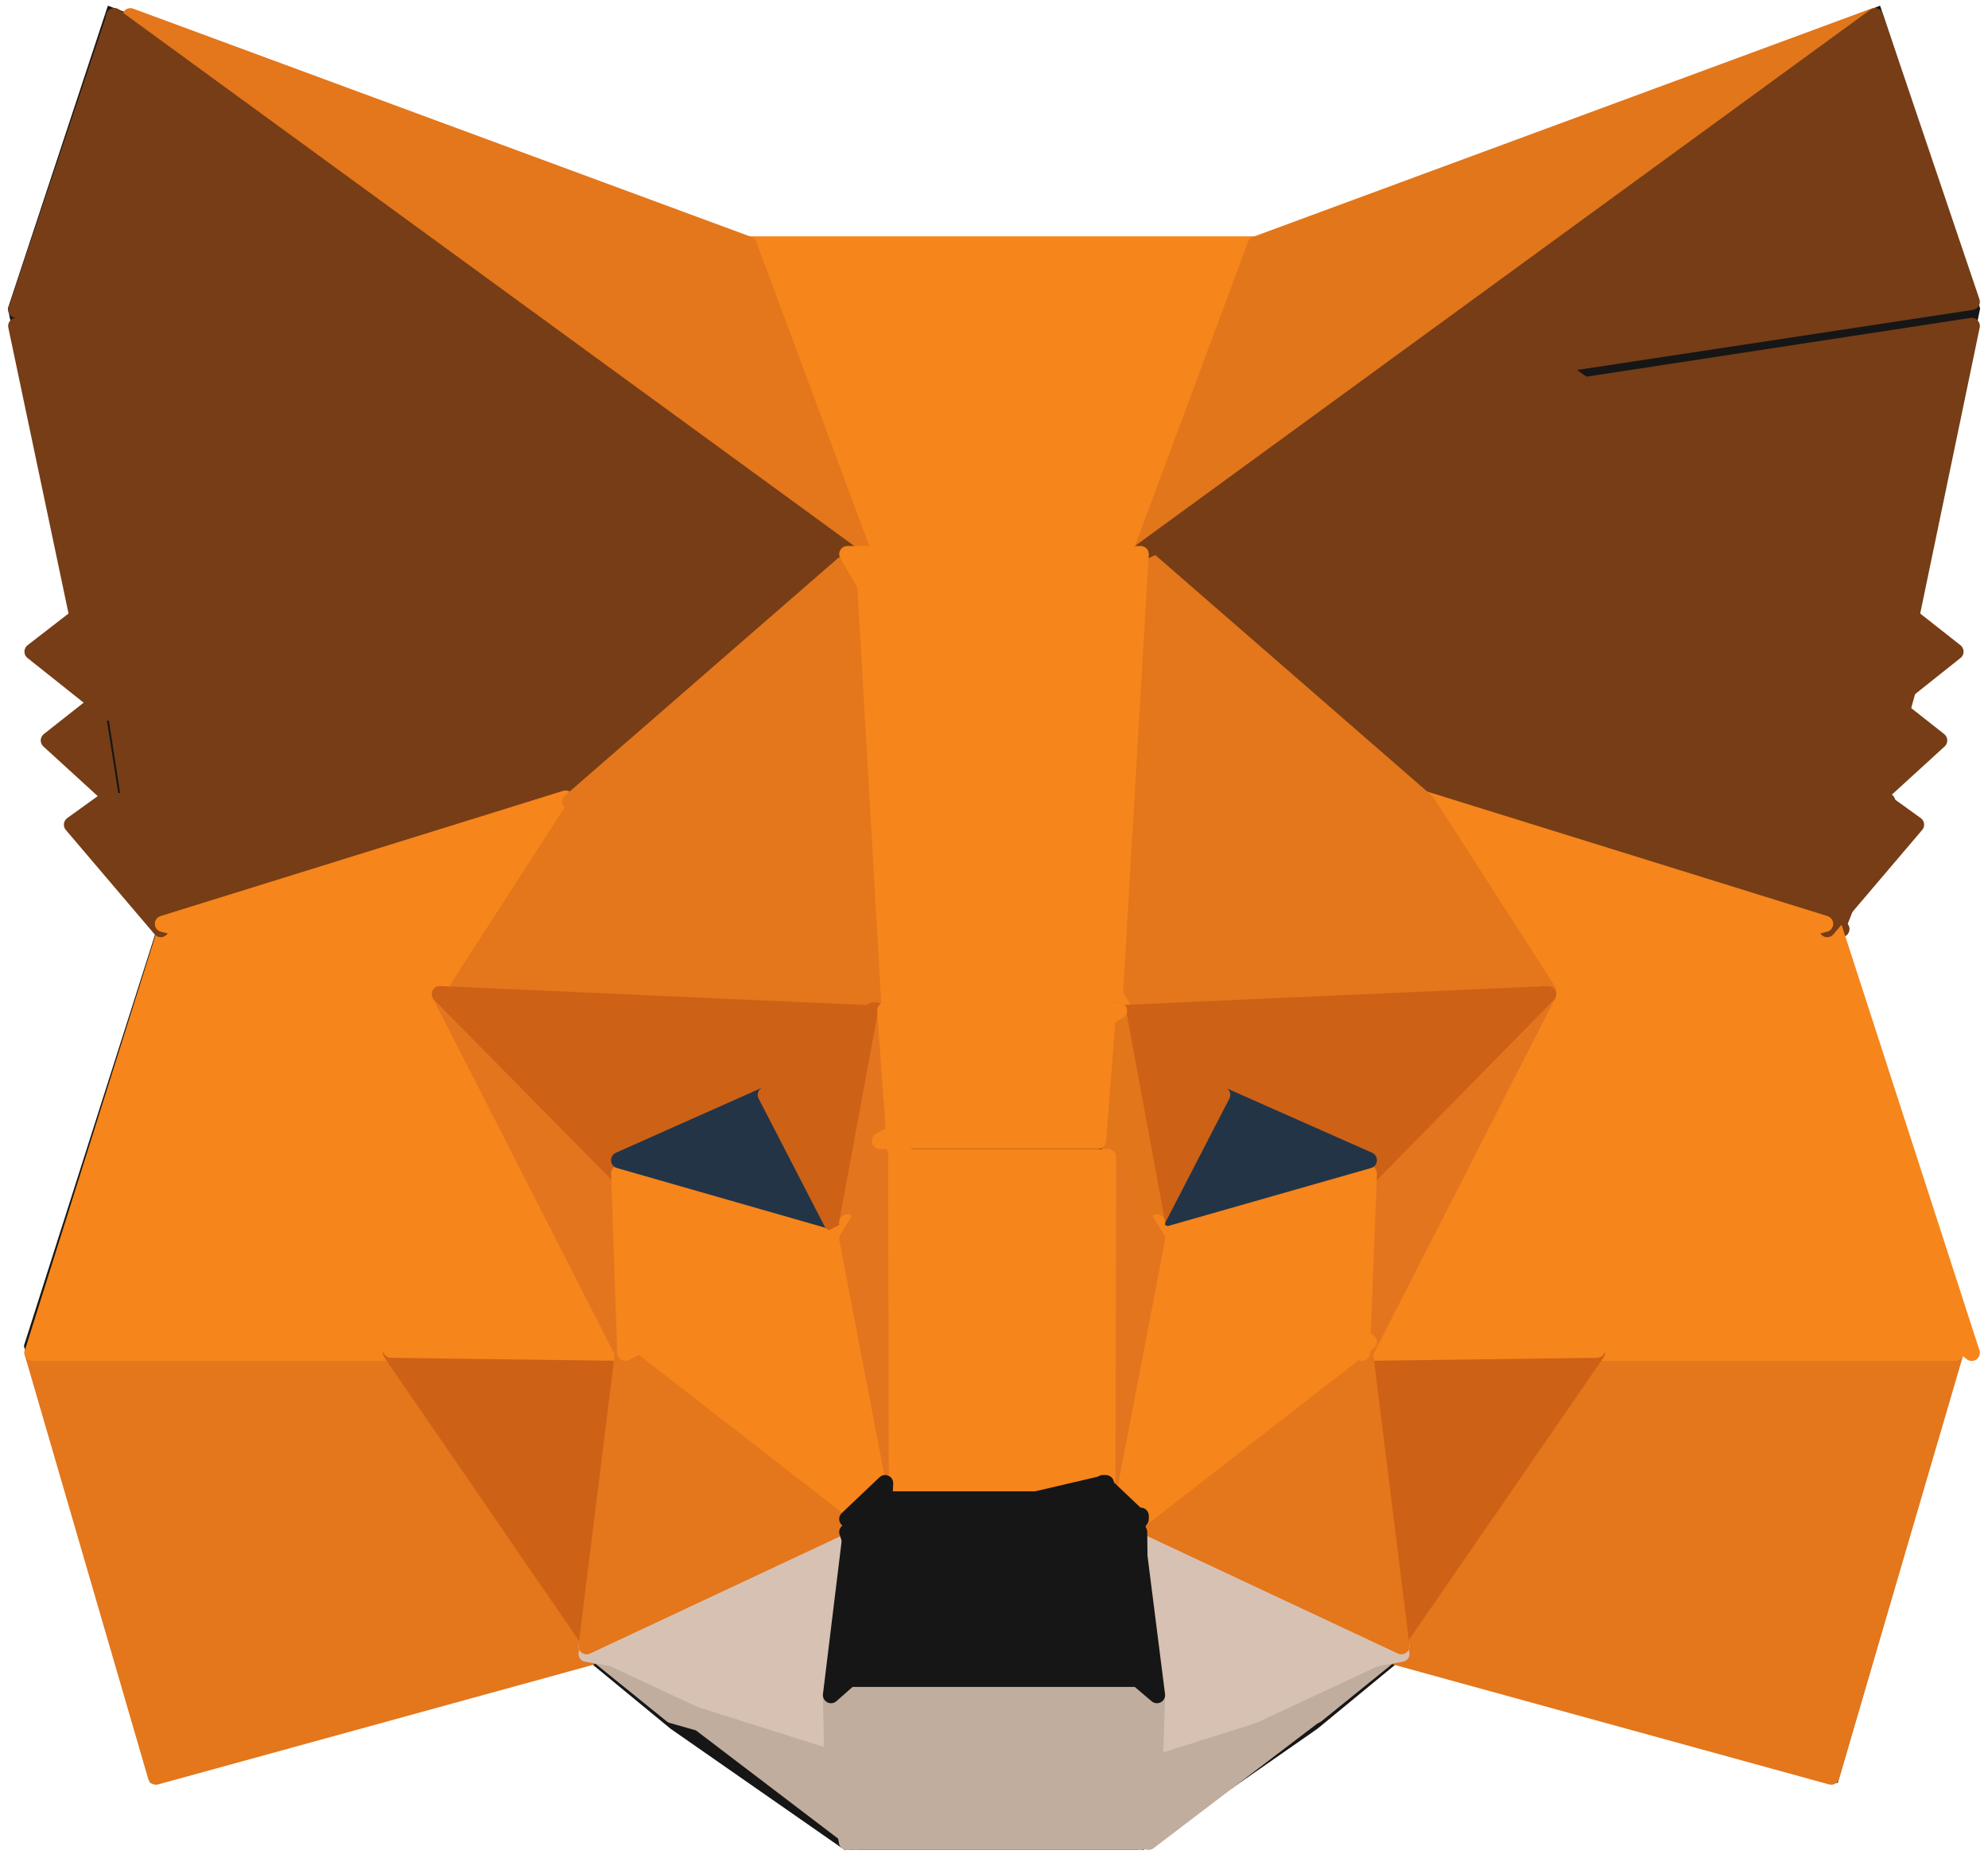 <?xml version="1.0" encoding="UTF-8"?>
<svg width="122px" height="114px" viewBox="0 0 122 114" version="1.1" xmlns="http://www.w3.org/2000/svg" xmlns:xlink="http://www.w3.org/1999/xlink">
    <!-- Generator: Sketch 52.2 (67145) - http://www.bohemiancoding.com/sketch -->
    <title>metamask.0457ad632e4e</title>
    <desc>Created with Sketch.</desc>
    <g id="Page-1" stroke="none" stroke-width="1" fill="none" fill-rule="evenodd">
        <g id="Desktop" transform="translate(-144, -987)">
            <g id="metamask.0457ad632e4e" transform="translate(145, 988)">
                <polygon id="Path" stroke="#161616" fill="#161616" points="116.234 49.509 113.88 47.804 117.646 44.345 114.774 42.071 118.541 39.181 116.046 37.286 120 17.956 114.068 0 75.889 14.355 44.111 14.355 5.932 6.73272305e-15 0 17.956 4.002 37.286 1.459 39.181 5.226 42.071 2.354 44.345 6.12 47.804 3.766 49.509 9.18 55.905 0.989 81.584 8.568 107.783 35.261 100.393 40.439 104.657 50.985 112 69.015 112 79.561 104.657 84.739 100.393 111.432 107.783 119.058 81.584 110.82 55.905"></polygon>
                <path d="M35.252,100.665 L8.575,108 L1,82 L35.252,100.665 Z M119,82 L111.378,108 L84.701,100.665 L119,82 Z" id="Shape" stroke="#E4761B" fill="#E4761B" fill-rule="nonzero" stroke-linecap="round" stroke-linejoin="round"></path>
                <path d="M112,56 L87.284,48.664 L95.932,46.363 L112,56 Z M9.97,56 L26.085,46.363 L34.686,48.664 L9.97,56 Z M6.898,47.801 L6,42 L26.085,46.363 L6.898,47.801 Z" id="Shape" stroke="#763D16" fill="#763D16" fill-rule="nonzero" stroke-linecap="round" stroke-linejoin="round"></path>
                <polygon id="Path" stroke="#763D16" fill="#763D16" stroke-linecap="round" stroke-linejoin="round" points="114.104 48 95 46.512 115 42"></polygon>
                <path d="M114.816,48.168 L111.73,56 L95.587,46.794 L114.816,48.168 Z M6.137,48.168 L25.413,46.794 L9.223,56 L6.137,48.168 Z M95.587,46.794 L117,38 L115.718,42.626 L95.587,46.794 Z M25.413,46.794 L5.234,42.626 L4,38 L25.413,46.794 Z" id="Shape" stroke="#763D16" fill="#763D16" fill-rule="nonzero" stroke-linecap="round" stroke-linejoin="round"></path>
                <polygon id="Path" stroke="#F6851B" fill="#F6851B" stroke-linecap="round" stroke-linejoin="round" points="44 14 76 14 68.841 33"></polygon>
                <polygon id="Path" stroke="#F6851B" fill="#F6851B" stroke-linecap="round" stroke-linejoin="round" points="69 33 51.204 33 44 14"></polygon>
                <path d="M117,37.511 L95.724,46.702 L95.347,22 L117,37.511 Z M34.586,49 L26,46.702 L26.33,22 L34.586,49 Z" id="Shape" stroke="#763D16" fill="#763D16" fill-rule="nonzero" stroke-linecap="round" stroke-linejoin="round"></path>
                <path d="M25.606,22 L25.276,46.702 L4,37.511 L25.606,22 Z M94.623,22 L95,46.702 L86.367,49 L94.623,22 Z" id="Shape" stroke="#763D16" fill="#763D16" fill-rule="nonzero" stroke-linecap="round" stroke-linejoin="round"></path>
                <polygon id="Path" stroke="#E4761B" fill="#E4761B" stroke-linecap="round" stroke-linejoin="round" points="52 33 7 0 44.937 14.004"></polygon>
                <polygon id="Path" stroke="#E2761B" fill="#E2761B" stroke-linecap="round" stroke-linejoin="round" points="114 0 69 33 76.063 14.004"></polygon>
                <path d="M84.701,100 L97.169,82 L119,82 L84.701,100 Z M1,82 L22.831,82 L35.252,100 L1,82 Z" id="Shape" stroke="#E4761B" fill="#E4761B" fill-rule="nonzero" stroke-linecap="round" stroke-linejoin="round"></path>
                <path d="M93.593,60.125 L119,82 L97.169,82 L93.593,60.125 Z M26.36,60.125 L1,82 L9.187,56 L26.36,60.125 Z M22.831,82 L1,82 L26.36,60.125 L22.831,82 Z" id="Shape" stroke="#F6851B" fill="#F6851B" fill-rule="nonzero" stroke-linecap="round" stroke-linejoin="round"></path>
                <polygon id="Path" stroke="#F6851B" fill="#F6851B" stroke-linecap="round" stroke-linejoin="round" points="94 60.125 111.574 56 120 82"></polygon>
                <path d="M25.352,22 L51.166,33.902 L33.641,48.745 L25.352,22 Z M86.359,48.745 L68.834,33.902 L94.648,22 L86.359,48.745 Z M111.132,56 L114.211,47.891 L116.579,49.598 L111.132,56 Z M8.868,56 L3.421,49.598 L5.789,47.891 L8.868,56 Z M114.211,47.891 L115.111,42.153 L118,44.43 L114.211,47.891 Z M5.789,47.891 L2,44.43 L4.889,42.153 L5.789,47.891 Z" id="Shape" stroke="#763D16" fill="#763D16" fill-rule="nonzero" stroke-linecap="round" stroke-linejoin="round"></path>
                <path d="M1,38.98 L3.562,37 L4.796,42 L1,38.98 Z M119,38.98 L115.204,42 L116.485,37 L119,38.98 Z" id="Shape" stroke="#763D16" fill="#763D16" fill-rule="nonzero" stroke-linecap="round" stroke-linejoin="round"></path>
                <path d="M9,55.682 L33.709,48 L26.244,60 L9,55.682 Z M111,55.682 L93.756,60 L86.291,48 L111,55.682 Z" id="Shape" stroke="#F6851B" fill="#F6851B" fill-rule="nonzero" stroke-linecap="round" stroke-linejoin="round"></path>
                <path d="M4.002,38 L0,19 L25.563,22.912 L4.002,38 Z M94.437,22.912 L120,19 L116.046,38 L94.437,22.912 Z" id="Shape" stroke="#763D16" fill="#763D16" fill-rule="nonzero" stroke-linecap="round" stroke-linejoin="round"></path>
                <path d="M34,48.189 L51.467,33 L53.072,61 L34,48.189 Z M86.541,48.189 L94,59.787 L67.47,61 L86.541,48.189 Z M67.47,61 L69.075,33 L86.541,48.189 L67.47,61 Z" id="Shape" stroke="#E4761B" fill="#E4761B" fill-rule="nonzero" stroke-linecap="round" stroke-linejoin="round"></path>
                <polygon id="Path" stroke="#E4761B" fill="#E4761B" stroke-linecap="round" stroke-linejoin="round" points="54 61 27 59.769 34.591 48"></polygon>
                <path d="M114.072,7.10542736e-15 L120,17.517 L94.452,21.399 L114.072,7.10542736e-15 Z M6,7.10542736e-15 L51.261,33 L25.619,21.399 L6,7.10542736e-15 Z M94.452,21.399 L68.811,33 L114.072,0 L94.452,21.399 Z" id="Shape" stroke="#763D16" fill="#763D16" fill-rule="nonzero" stroke-linecap="round" stroke-linejoin="round"></path>
                <polygon id="Path" stroke="#763D16" fill="#763D16" stroke-linecap="round" stroke-linejoin="round" points="26 22 0 18.009 6.033 0"></polygon>
                <path d="M35.365,100 L23,82 L37.566,82.181 L35.365,100 Z M84.589,100 L82.387,82.181 L97,82 L84.589,100 Z" id="Shape" stroke="#CD6116" fill="#CD6116" fill-rule="nonzero" stroke-linecap="round" stroke-linejoin="round"></path>
                <polygon id="Path" stroke="#F6851B" fill="#F6851B" stroke-linecap="round" stroke-linejoin="round" points="68 61 53.605 61 52 33"></polygon>
                <polygon id="Path" stroke="#F6851B" fill="#F6851B" stroke-linecap="round" stroke-linejoin="round" points="51 33 69 33 67.359 61"></polygon>
                <path d="M40.233,104.228 L35,100 L49.986,107 L40.233,104.228 Z M70.014,107 L85,100 L79.767,104.228 L70.014,107 Z" id="Shape" stroke="#C0AD9E" fill="#C0AD9E" fill-rule="nonzero" stroke-linecap="round" stroke-linejoin="round"></path>
                <path d="M49.891,102.631 L49.986,107 L35,100 L49.891,102.631 Z M70.157,102.631 L85,100 L70.014,107 L70.157,102.631 Z" id="Shape" stroke="#D7C1B3" fill="#D7C1B3" fill-rule="nonzero" stroke-linecap="round" stroke-linejoin="round"></path>
                <path d="M26.513,60 L37.566,82 L23,81.809 L26.513,60 Z M97,81.809 L82.387,82 L93.441,60 L97,81.809 Z" id="Shape" stroke="#F6851B" fill="#F6851B" fill-rule="nonzero" stroke-linecap="round" stroke-linejoin="round"></path>
                <path d="M26,60 L36.85,71.048 L37.23,82 L26,60 Z M94,60 L82.77,82 L83.198,71.048 L94,60 Z" id="Shape" stroke="#E4751F" fill="#E4751F" fill-rule="nonzero" stroke-linecap="round" stroke-linejoin="round"></path>
                <path d="M35,100.466 L51.127,93 L49.891,103 L35,100.466 Z M85,100.466 L70.157,103 L68.873,93 L85,100.466 Z" id="Shape" stroke="#D7C1B3" fill="#D7C1B3" fill-rule="nonzero" stroke-linecap="round" stroke-linejoin="round"></path>
                <path d="M51.127,92.443 L35,100 L37.236,82 L51.127,92.443 Z M68.873,92.443 L82.764,82 L85,100 L68.873,92.443 Z" id="Shape" stroke="#E4761B" fill="#E4761B" fill-rule="nonzero" stroke-linecap="round" stroke-linejoin="round"></path>
                <path d="M67.257,61.19 L94,60 L83.198,71 L67.257,61.19 Z M36.85,71 L26,60 L52.743,61.19 L36.85,71 Z" id="Shape" stroke="#CD6116" fill="#CD6116" fill-rule="nonzero" stroke-linecap="round" stroke-linejoin="round"></path>
                <path d="M52.774,61 L46.398,66.583 L37,71 L52.774,61 Z M83,71 L73.554,66.583 L67.179,61 L83,71 Z" id="Shape" stroke="#CD6116" fill="#CD6116" fill-rule="nonzero" stroke-linecap="round" stroke-linejoin="round"></path>
                <path d="M82.575,82 L69.634,74.987 L83,71 L82.575,82 Z M37.378,82 L37,71 L50.318,74.987 L37.378,82 Z" id="Shape" stroke="#F6851B" fill="#F6851B" fill-rule="nonzero" stroke-linecap="round" stroke-linejoin="round"></path>
                <path d="M50.318,74 L37,70.184 L46.398,66 L50.318,74 Z M69.634,74 L73.554,66 L83,70.184 L69.634,74 Z" id="Shape" stroke="#233447" fill="#233447" fill-rule="nonzero" stroke-linecap="round" stroke-linejoin="round"></path>
                <path d="M74,66.173 L69.958,74 L67.426,61 L74,66.173 Z M46,66.173 L52.574,61 L50.042,74 L46,66.173 Z" id="Shape" stroke="#CD6116" fill="#CD6116" fill-rule="nonzero" stroke-linecap="round" stroke-linejoin="round"></path>
                <path d="M80,104 L69.487,112 L70.379,107.045 L80,104 Z M50.621,107.045 L51.513,112 L41,104 L50.621,107.045 Z" id="Shape" stroke="#C0AD9E" fill="#C0AD9E" fill-rule="nonzero" stroke-linecap="round" stroke-linejoin="round"></path>
                <polygon id="Path" stroke="#E2761B" fill="#E2761B" stroke-linecap="round" stroke-linejoin="round" points="70 74 67 69.187 67.6 61"></polygon>
                <polygon id="Path" stroke="#E4751F" fill="#E4751F" stroke-linecap="round" stroke-linejoin="round" points="51 74 53.4 61 54 69.187"></polygon>
                <polygon id="Path" stroke="#F6851B" fill="#F6851B" stroke-linecap="round" stroke-linejoin="round" points="67 61 66.377 69 53 69"></polygon>
                <path d="M53.94,69.51 L53.329,61 L67.671,61 L53.94,69.51 Z M70.116,74.513 L83,81.339 L69.27,92 L70.116,74.513 Z M51.73,92 L38,81.339 L50.884,74.513 L51.73,92 Z" id="Shape" stroke="#F6851B" fill="#F6851B" fill-rule="nonzero" stroke-linecap="round" stroke-linejoin="round"></path>
                <path d="M51,74 L54.066,90.412 L51.836,92 L51,74 Z M69.164,92 L66.934,90.412 L70,74 L69.164,92 Z" id="Shape" stroke="#F6851B" fill="#F6851B" fill-rule="nonzero" stroke-linecap="round" stroke-linejoin="round"></path>
                <path d="M66.98,70 L70,75.016 L66.934,91 L66.98,70 Z M54.02,70 L54.066,91 L51,75.016 L54.02,70 Z" id="Shape" stroke="#E4751F" fill="#E4751F" fill-rule="nonzero" stroke-linecap="round" stroke-linejoin="round"></path>
                <path d="M54,70 L67,70 L66.953,91 L54,70 Z M66.953,91 L54.047,91 L54,70 L66.953,91 Z" id="Shape" stroke="#F6851B" fill="#F6851B" fill-rule="nonzero" stroke-linecap="round" stroke-linejoin="round"></path>
                <path d="M70,103 L69.859,107.429 L68.967,112 L70,103 Z M50.986,112 L50.094,107.429 L50,103 L50.986,112 Z" id="Shape" stroke="#C0AD9E" fill="#C0AD9E" fill-rule="nonzero" stroke-linecap="round" stroke-linejoin="round"></path>
                <path d="M50,103.043 L51.127,102 L50.986,112 L50,103.043 Z M68.967,112 L68.826,102 L70,103.043 L68.967,112 Z" id="Shape" stroke="#C0AD9E" fill="#C0AD9E" fill-rule="nonzero" stroke-linecap="round" stroke-linejoin="round"></path>
                <path d="M51,112 L51.141,102 L68.859,102 L51,112 Z M68.859,102 L69,112 L51,112 L68.859,102 Z" id="Shape" stroke="#C0AD9E" fill="#C0AD9E" fill-rule="nonzero" stroke-linecap="round" stroke-linejoin="round"></path>
                <path d="M68.732,93 L70,103 L68.826,102.005 L68.732,93 Z M51.127,102.005 L50,103 L51.221,93 L51.127,102.005 Z M51.221,93 L51.925,95.127 L51.127,102.005 L51.221,93 Z" id="Shape" stroke="#161616" fill="#161616" fill-rule="nonzero" stroke-linecap="round" stroke-linejoin="round"></path>
                <path d="M69,102 L68.184,95.126 L68.904,93 L69,102 Z M53.16,93.543 L51.72,95.126 L51,93 L53.16,93.543 Z" id="Shape" stroke="#161616" fill="#161616" fill-rule="nonzero" stroke-linecap="round" stroke-linejoin="round"></path>
                <polygon id="Path" stroke="#161616" fill="#161616" stroke-linecap="round" stroke-linejoin="round" points="69 92 68 95 66 92.766"></polygon>
                <path d="M66.828,93 L66.684,90 L69,92.2 L66.828,93 Z M51,92.2 L53.316,90 L53.172,93 L51,92.2 Z" id="Shape" stroke="#161616" fill="#161616" fill-rule="nonzero" stroke-linecap="round" stroke-linejoin="round"></path>
                <polygon id="Path" stroke="#161616" fill="#161616" stroke-linecap="round" stroke-linejoin="round" points="66.862 90 67 93 54 93"></polygon>
                <path d="M53.417,93.134 L53.558,91 L66.639,91 L53.417,93.134 Z M52,94.793 L68.197,94.793 L69,102 L52,94.793 Z" id="Shape" stroke="#161616" fill="#161616" fill-rule="nonzero" stroke-linecap="round" stroke-linejoin="round"></path>
                <path d="M69,102 L51,102 L51.812,94.684 L69,102 Z M51.812,94.684 L53.244,93 L66.756,93 L51.812,94.684 Z" id="Shape" stroke="#161616" fill="#161616" fill-rule="nonzero" stroke-linecap="round" stroke-linejoin="round"></path>
                <polygon id="Path" stroke="#161616" fill="#161616" stroke-linecap="round" stroke-linejoin="round" points="66.601 93 68 95 52 95"></polygon>
            </g>
        </g>
    </g>
</svg>